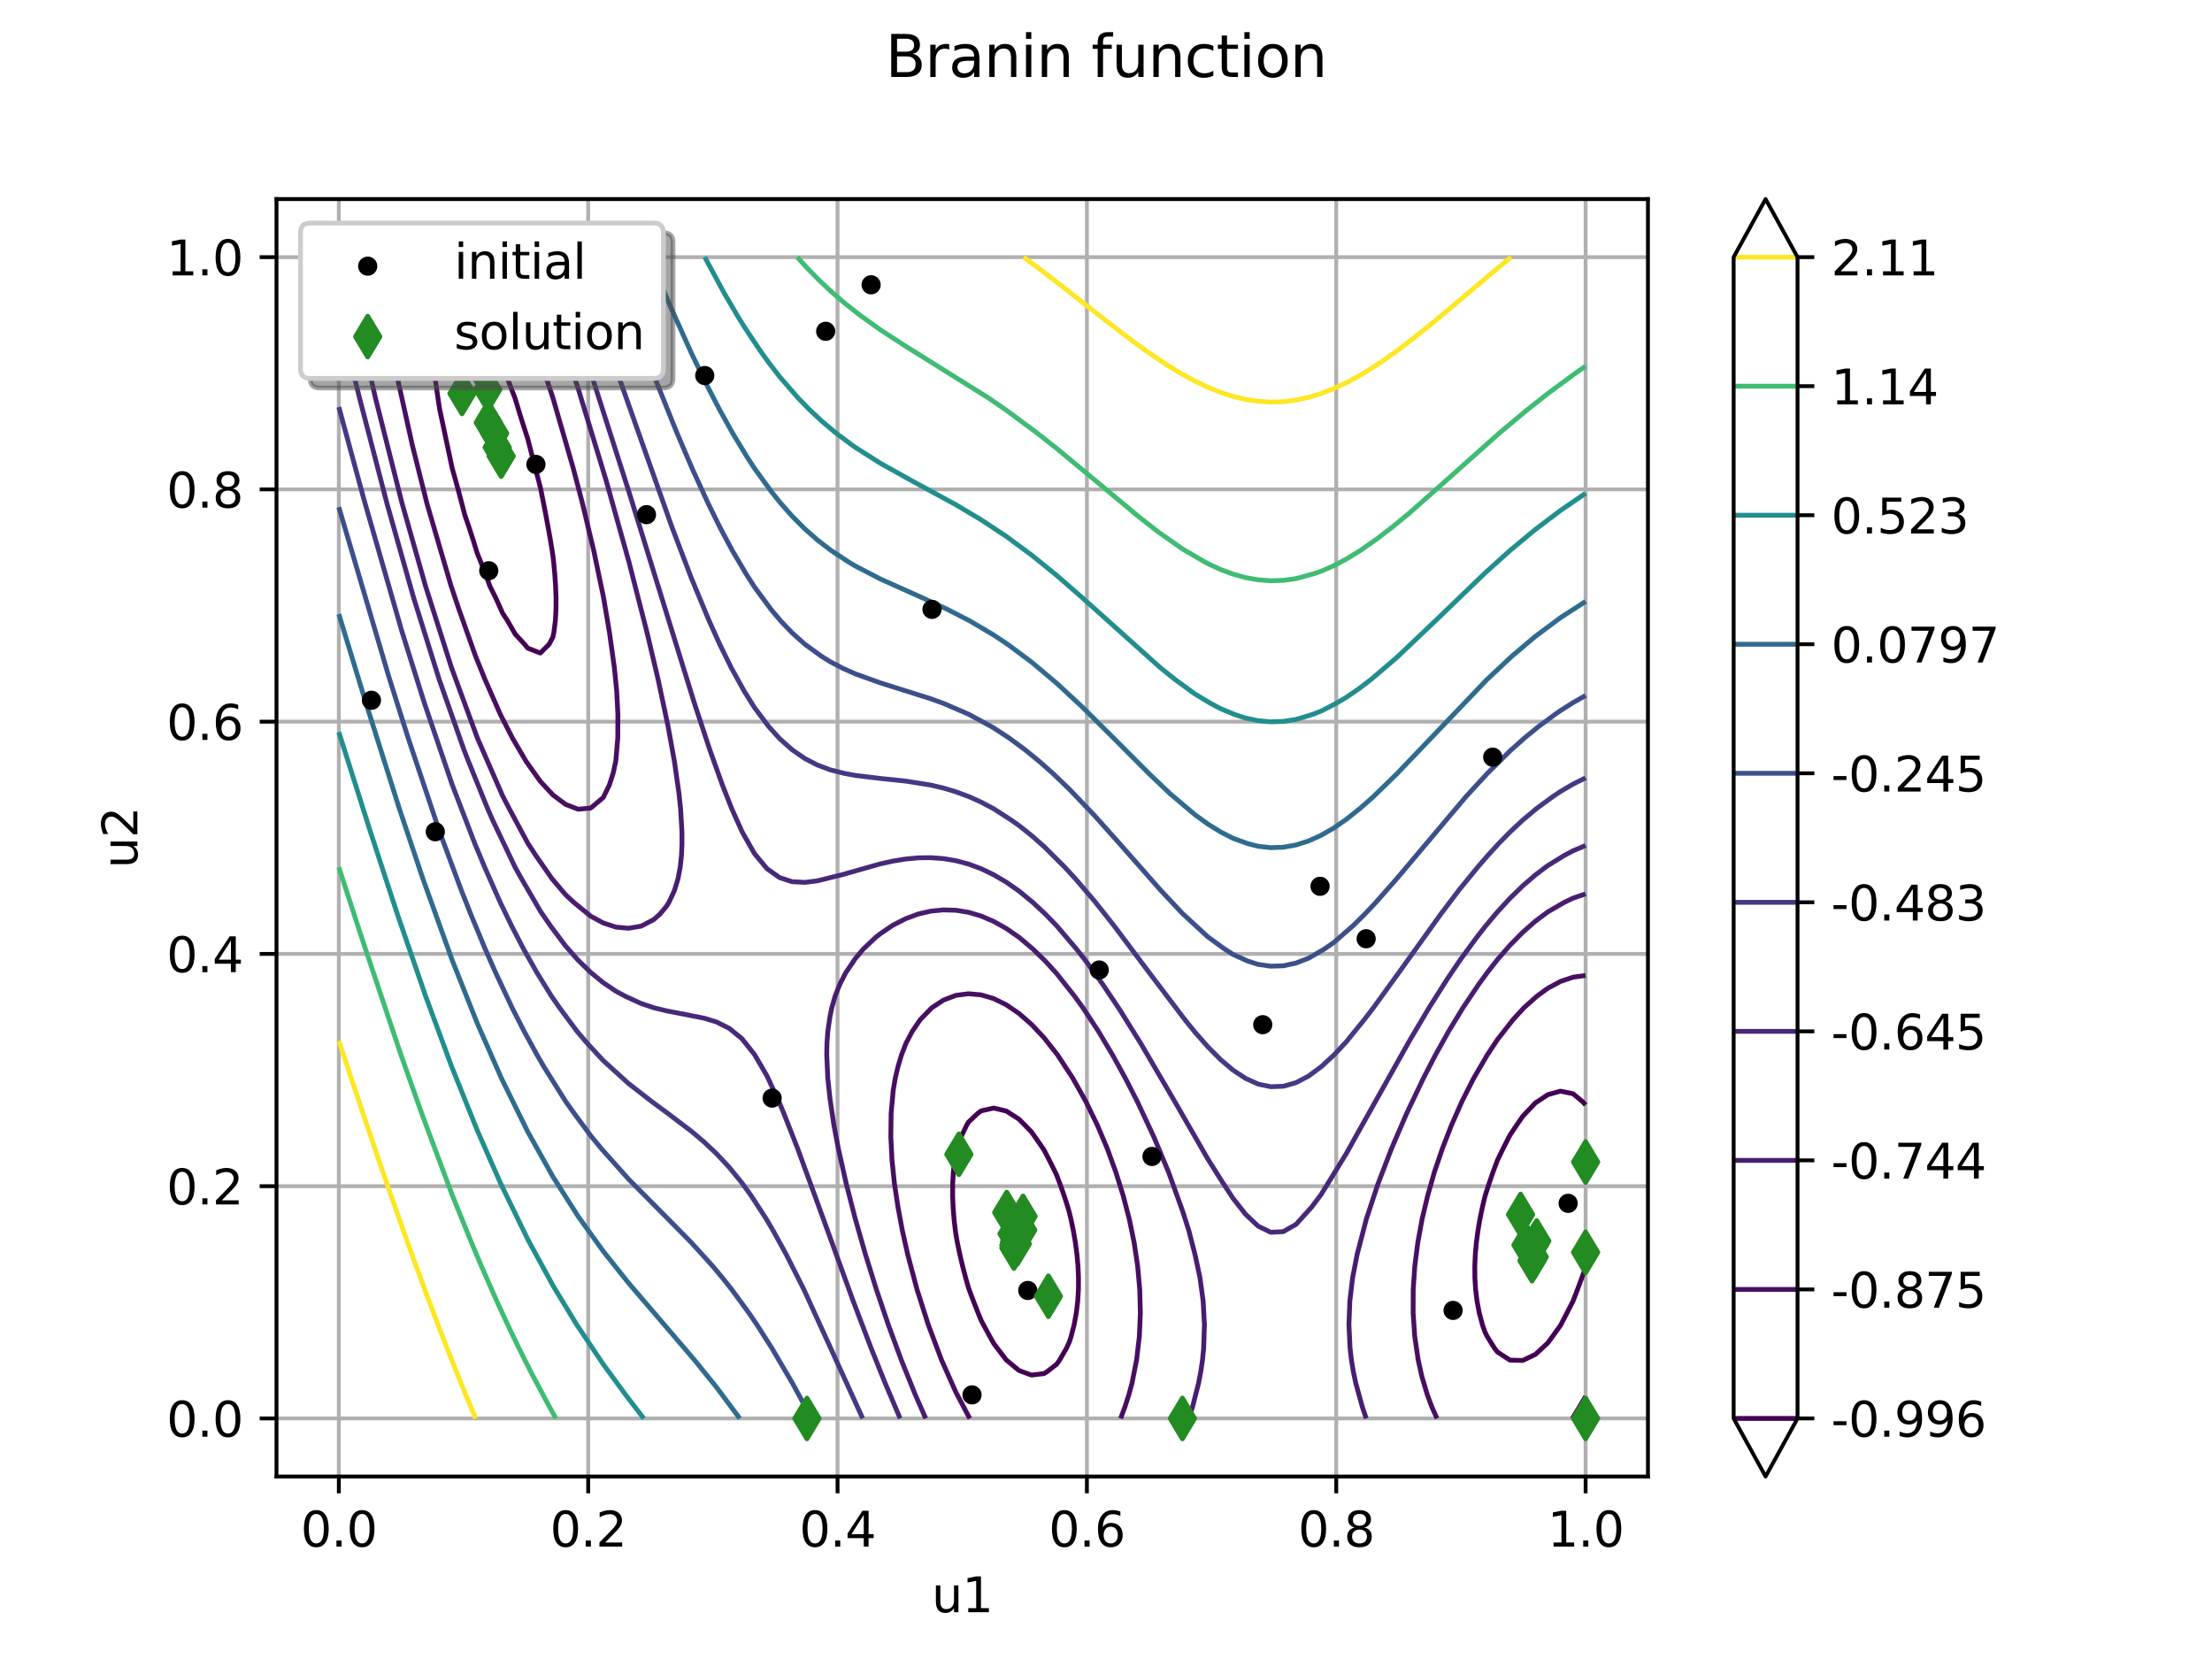 <?xml version="1.0" encoding="utf-8" standalone="no"?>
<!DOCTYPE svg PUBLIC "-//W3C//DTD SVG 1.1//EN"
  "http://www.w3.org/Graphics/SVG/1.1/DTD/svg11.dtd">
<svg xmlns:xlink="http://www.w3.org/1999/xlink" width="460.8pt" height="345.6pt" viewBox="0 0 460.8 345.6" xmlns="http://www.w3.org/2000/svg" version="1.1">
 <defs>
  <style type="text/css">*{stroke-linejoin: round; stroke-linecap: butt}</style>
 </defs>
 <g id="figure_1">
  <g id="patch_1">
   <path d="M 0 345.6 
L 460.8 345.6 
L 460.8 0 
L 0 0 
z
" style="fill: #ffffff"/>
  </g>
  <g id="axes_1">
   <g id="patch_2">
    <path d="M 57.6 307.584 
L 343.296 307.584 
L 343.296 41.472 
L 57.6 41.472 
z
" style="fill: #ffffff"/>
   </g>
   <g id="matplotlib.axis_1">
    <g id="xtick_1">
     <g id="line2d_1">
      <path d="M 70.586 307.584 
L 70.586 41.472 
" clip-path="url(#p309aa45a92)" style="fill: none; stroke: #b0b0b0; stroke-width: 0.8; stroke-linecap: square"/>
     </g>
     <g id="line2d_2">
      <defs>
       <path id="mdede9fc32b" d="M 0 0 
L 0 3.5 
" style="stroke: #000000; stroke-width: 0.8"/>
      </defs>
      <g>
       <use xlink:href="#mdede9fc32b" x="70.586" y="307.584" style="stroke: #000000; stroke-width: 0.8"/>
      </g>
     </g>
     <g id="text_1">
      <!-- 0.0 -->
      <g transform="translate(62.635 322.182) scale(0.1 -0.1)">
       <defs>
        <path id="DejaVuSans-30" d="M 2034 4250 
Q 1547 4250 1301 3770 
Q 1056 3291 1056 2328 
Q 1056 1369 1301 889 
Q 1547 409 2034 409 
Q 2525 409 2770 889 
Q 3016 1369 3016 2328 
Q 3016 3291 2770 3770 
Q 2525 4250 2034 4250 
z
M 2034 4750 
Q 2819 4750 3233 4129 
Q 3647 3509 3647 2328 
Q 3647 1150 3233 529 
Q 2819 -91 2034 -91 
Q 1250 -91 836 529 
Q 422 1150 422 2328 
Q 422 3509 836 4129 
Q 1250 4750 2034 4750 
z
" transform="scale(0.016)"/>
        <path id="DejaVuSans-2e" d="M 684 794 
L 1344 794 
L 1344 0 
L 684 0 
L 684 794 
z
" transform="scale(0.016)"/>
       </defs>
       <use xlink:href="#DejaVuSans-30"/>
       <use xlink:href="#DejaVuSans-2e" transform="translate(63.623 0)"/>
       <use xlink:href="#DejaVuSans-30" transform="translate(95.41 0)"/>
      </g>
     </g>
    </g>
    <g id="xtick_2">
     <g id="line2d_3">
      <path d="M 122.531 307.584 
L 122.531 41.472 
" clip-path="url(#p309aa45a92)" style="fill: none; stroke: #b0b0b0; stroke-width: 0.8; stroke-linecap: square"/>
     </g>
     <g id="line2d_4">
      <g>
       <use xlink:href="#mdede9fc32b" x="122.531" y="307.584" style="stroke: #000000; stroke-width: 0.8"/>
      </g>
     </g>
     <g id="text_2">
      <!-- 0.2 -->
      <g transform="translate(114.579 322.182) scale(0.1 -0.1)">
       <defs>
        <path id="DejaVuSans-32" d="M 1228 531 
L 3431 531 
L 3431 0 
L 469 0 
L 469 531 
Q 828 903 1448 1529 
Q 2069 2156 2228 2338 
Q 2531 2678 2651 2914 
Q 2772 3150 2772 3378 
Q 2772 3750 2511 3984 
Q 2250 4219 1831 4219 
Q 1534 4219 1204 4116 
Q 875 4013 500 3803 
L 500 4441 
Q 881 4594 1212 4672 
Q 1544 4750 1819 4750 
Q 2544 4750 2975 4387 
Q 3406 4025 3406 3419 
Q 3406 3131 3298 2873 
Q 3191 2616 2906 2266 
Q 2828 2175 2409 1742 
Q 1991 1309 1228 531 
z
" transform="scale(0.016)"/>
       </defs>
       <use xlink:href="#DejaVuSans-30"/>
       <use xlink:href="#DejaVuSans-2e" transform="translate(63.623 0)"/>
       <use xlink:href="#DejaVuSans-32" transform="translate(95.41 0)"/>
      </g>
     </g>
    </g>
    <g id="xtick_3">
     <g id="line2d_5">
      <path d="M 174.476 307.584 
L 174.476 41.472 
" clip-path="url(#p309aa45a92)" style="fill: none; stroke: #b0b0b0; stroke-width: 0.8; stroke-linecap: square"/>
     </g>
     <g id="line2d_6">
      <g>
       <use xlink:href="#mdede9fc32b" x="174.476" y="307.584" style="stroke: #000000; stroke-width: 0.8"/>
      </g>
     </g>
     <g id="text_3">
      <!-- 0.4 -->
      <g transform="translate(166.524 322.182) scale(0.1 -0.1)">
       <defs>
        <path id="DejaVuSans-34" d="M 2419 4116 
L 825 1625 
L 2419 1625 
L 2419 4116 
z
M 2253 4666 
L 3047 4666 
L 3047 1625 
L 3713 1625 
L 3713 1100 
L 3047 1100 
L 3047 0 
L 2419 0 
L 2419 1100 
L 313 1100 
L 313 1709 
L 2253 4666 
z
" transform="scale(0.016)"/>
       </defs>
       <use xlink:href="#DejaVuSans-30"/>
       <use xlink:href="#DejaVuSans-2e" transform="translate(63.623 0)"/>
       <use xlink:href="#DejaVuSans-34" transform="translate(95.41 0)"/>
      </g>
     </g>
    </g>
    <g id="xtick_4">
     <g id="line2d_7">
      <path d="M 226.42 307.584 
L 226.42 41.472 
" clip-path="url(#p309aa45a92)" style="fill: none; stroke: #b0b0b0; stroke-width: 0.8; stroke-linecap: square"/>
     </g>
     <g id="line2d_8">
      <g>
       <use xlink:href="#mdede9fc32b" x="226.42" y="307.584" style="stroke: #000000; stroke-width: 0.8"/>
      </g>
     </g>
     <g id="text_4">
      <!-- 0.6 -->
      <g transform="translate(218.469 322.182) scale(0.1 -0.1)">
       <defs>
        <path id="DejaVuSans-36" d="M 2113 2584 
Q 1688 2584 1439 2293 
Q 1191 2003 1191 1497 
Q 1191 994 1439 701 
Q 1688 409 2113 409 
Q 2538 409 2786 701 
Q 3034 994 3034 1497 
Q 3034 2003 2786 2293 
Q 2538 2584 2113 2584 
z
M 3366 4563 
L 3366 3988 
Q 3128 4100 2886 4159 
Q 2644 4219 2406 4219 
Q 1781 4219 1451 3797 
Q 1122 3375 1075 2522 
Q 1259 2794 1537 2939 
Q 1816 3084 2150 3084 
Q 2853 3084 3261 2657 
Q 3669 2231 3669 1497 
Q 3669 778 3244 343 
Q 2819 -91 2113 -91 
Q 1303 -91 875 529 
Q 447 1150 447 2328 
Q 447 3434 972 4092 
Q 1497 4750 2381 4750 
Q 2619 4750 2861 4703 
Q 3103 4656 3366 4563 
z
" transform="scale(0.016)"/>
       </defs>
       <use xlink:href="#DejaVuSans-30"/>
       <use xlink:href="#DejaVuSans-2e" transform="translate(63.623 0)"/>
       <use xlink:href="#DejaVuSans-36" transform="translate(95.41 0)"/>
      </g>
     </g>
    </g>
    <g id="xtick_5">
     <g id="line2d_9">
      <path d="M 278.365 307.584 
L 278.365 41.472 
" clip-path="url(#p309aa45a92)" style="fill: none; stroke: #b0b0b0; stroke-width: 0.8; stroke-linecap: square"/>
     </g>
     <g id="line2d_10">
      <g>
       <use xlink:href="#mdede9fc32b" x="278.365" y="307.584" style="stroke: #000000; stroke-width: 0.8"/>
      </g>
     </g>
     <g id="text_5">
      <!-- 0.8 -->
      <g transform="translate(270.414 322.182) scale(0.1 -0.1)">
       <defs>
        <path id="DejaVuSans-38" d="M 2034 2216 
Q 1584 2216 1326 1975 
Q 1069 1734 1069 1313 
Q 1069 891 1326 650 
Q 1584 409 2034 409 
Q 2484 409 2743 651 
Q 3003 894 3003 1313 
Q 3003 1734 2745 1975 
Q 2488 2216 2034 2216 
z
M 1403 2484 
Q 997 2584 770 2862 
Q 544 3141 544 3541 
Q 544 4100 942 4425 
Q 1341 4750 2034 4750 
Q 2731 4750 3128 4425 
Q 3525 4100 3525 3541 
Q 3525 3141 3298 2862 
Q 3072 2584 2669 2484 
Q 3125 2378 3379 2068 
Q 3634 1759 3634 1313 
Q 3634 634 3220 271 
Q 2806 -91 2034 -91 
Q 1263 -91 848 271 
Q 434 634 434 1313 
Q 434 1759 690 2068 
Q 947 2378 1403 2484 
z
M 1172 3481 
Q 1172 3119 1398 2916 
Q 1625 2713 2034 2713 
Q 2441 2713 2670 2916 
Q 2900 3119 2900 3481 
Q 2900 3844 2670 4047 
Q 2441 4250 2034 4250 
Q 1625 4250 1398 4047 
Q 1172 3844 1172 3481 
z
" transform="scale(0.016)"/>
       </defs>
       <use xlink:href="#DejaVuSans-30"/>
       <use xlink:href="#DejaVuSans-2e" transform="translate(63.623 0)"/>
       <use xlink:href="#DejaVuSans-38" transform="translate(95.41 0)"/>
      </g>
     </g>
    </g>
    <g id="xtick_6">
     <g id="line2d_11">
      <path d="M 330.31 307.584 
L 330.31 41.472 
" clip-path="url(#p309aa45a92)" style="fill: none; stroke: #b0b0b0; stroke-width: 0.8; stroke-linecap: square"/>
     </g>
     <g id="line2d_12">
      <g>
       <use xlink:href="#mdede9fc32b" x="330.31" y="307.584" style="stroke: #000000; stroke-width: 0.8"/>
      </g>
     </g>
     <g id="text_6">
      <!-- 1.0 -->
      <g transform="translate(322.358 322.182) scale(0.1 -0.1)">
       <defs>
        <path id="DejaVuSans-31" d="M 794 531 
L 1825 531 
L 1825 4091 
L 703 3866 
L 703 4441 
L 1819 4666 
L 2450 4666 
L 2450 531 
L 3481 531 
L 3481 0 
L 794 0 
L 794 531 
z
" transform="scale(0.016)"/>
       </defs>
       <use xlink:href="#DejaVuSans-31"/>
       <use xlink:href="#DejaVuSans-2e" transform="translate(63.623 0)"/>
       <use xlink:href="#DejaVuSans-30" transform="translate(95.41 0)"/>
      </g>
     </g>
    </g>
    <g id="text_7">
     <!-- u1 -->
     <g transform="translate(194.098 335.861) scale(0.1 -0.1)">
      <defs>
       <path id="DejaVuSans-75" d="M 544 1381 
L 544 3500 
L 1119 3500 
L 1119 1403 
Q 1119 906 1312 657 
Q 1506 409 1894 409 
Q 2359 409 2629 706 
Q 2900 1003 2900 1516 
L 2900 3500 
L 3475 3500 
L 3475 0 
L 2900 0 
L 2900 538 
Q 2691 219 2414 64 
Q 2138 -91 1772 -91 
Q 1169 -91 856 284 
Q 544 659 544 1381 
z
M 1991 3584 
L 1991 3584 
z
" transform="scale(0.016)"/>
      </defs>
      <use xlink:href="#DejaVuSans-75"/>
      <use xlink:href="#DejaVuSans-31" transform="translate(63.379 0)"/>
     </g>
    </g>
   </g>
   <g id="matplotlib.axis_2">
    <g id="ytick_1">
     <g id="line2d_13">
      <path d="M 57.6 295.488 
L 343.296 295.488 
" clip-path="url(#p309aa45a92)" style="fill: none; stroke: #b0b0b0; stroke-width: 0.8; stroke-linecap: square"/>
     </g>
     <g id="line2d_14">
      <defs>
       <path id="maf678b84b5" d="M 0 0 
L -3.5 0 
" style="stroke: #000000; stroke-width: 0.8"/>
      </defs>
      <g>
       <use xlink:href="#maf678b84b5" x="57.6" y="295.488" style="stroke: #000000; stroke-width: 0.8"/>
      </g>
     </g>
     <g id="text_8">
      <!-- 0.0 -->
      <g transform="translate(34.697 299.287) scale(0.1 -0.1)">
       <use xlink:href="#DejaVuSans-30"/>
       <use xlink:href="#DejaVuSans-2e" transform="translate(63.623 0)"/>
       <use xlink:href="#DejaVuSans-30" transform="translate(95.41 0)"/>
      </g>
     </g>
    </g>
    <g id="ytick_2">
     <g id="line2d_15">
      <path d="M 57.6 247.104 
L 343.296 247.104 
" clip-path="url(#p309aa45a92)" style="fill: none; stroke: #b0b0b0; stroke-width: 0.8; stroke-linecap: square"/>
     </g>
     <g id="line2d_16">
      <g>
       <use xlink:href="#maf678b84b5" x="57.6" y="247.104" style="stroke: #000000; stroke-width: 0.8"/>
      </g>
     </g>
     <g id="text_9">
      <!-- 0.2 -->
      <g transform="translate(34.697 250.903) scale(0.1 -0.1)">
       <use xlink:href="#DejaVuSans-30"/>
       <use xlink:href="#DejaVuSans-2e" transform="translate(63.623 0)"/>
       <use xlink:href="#DejaVuSans-32" transform="translate(95.41 0)"/>
      </g>
     </g>
    </g>
    <g id="ytick_3">
     <g id="line2d_17">
      <path d="M 57.6 198.72 
L 343.296 198.72 
" clip-path="url(#p309aa45a92)" style="fill: none; stroke: #b0b0b0; stroke-width: 0.8; stroke-linecap: square"/>
     </g>
     <g id="line2d_18">
      <g>
       <use xlink:href="#maf678b84b5" x="57.6" y="198.72" style="stroke: #000000; stroke-width: 0.8"/>
      </g>
     </g>
     <g id="text_10">
      <!-- 0.4 -->
      <g transform="translate(34.697 202.519) scale(0.1 -0.1)">
       <use xlink:href="#DejaVuSans-30"/>
       <use xlink:href="#DejaVuSans-2e" transform="translate(63.623 0)"/>
       <use xlink:href="#DejaVuSans-34" transform="translate(95.41 0)"/>
      </g>
     </g>
    </g>
    <g id="ytick_4">
     <g id="line2d_19">
      <path d="M 57.6 150.336 
L 343.296 150.336 
" clip-path="url(#p309aa45a92)" style="fill: none; stroke: #b0b0b0; stroke-width: 0.8; stroke-linecap: square"/>
     </g>
     <g id="line2d_20">
      <g>
       <use xlink:href="#maf678b84b5" x="57.6" y="150.336" style="stroke: #000000; stroke-width: 0.8"/>
      </g>
     </g>
     <g id="text_11">
      <!-- 0.6 -->
      <g transform="translate(34.697 154.135) scale(0.1 -0.1)">
       <use xlink:href="#DejaVuSans-30"/>
       <use xlink:href="#DejaVuSans-2e" transform="translate(63.623 0)"/>
       <use xlink:href="#DejaVuSans-36" transform="translate(95.41 0)"/>
      </g>
     </g>
    </g>
    <g id="ytick_5">
     <g id="line2d_21">
      <path d="M 57.6 101.952 
L 343.296 101.952 
" clip-path="url(#p309aa45a92)" style="fill: none; stroke: #b0b0b0; stroke-width: 0.8; stroke-linecap: square"/>
     </g>
     <g id="line2d_22">
      <g>
       <use xlink:href="#maf678b84b5" x="57.6" y="101.952" style="stroke: #000000; stroke-width: 0.8"/>
      </g>
     </g>
     <g id="text_12">
      <!-- 0.8 -->
      <g transform="translate(34.697 105.751) scale(0.1 -0.1)">
       <use xlink:href="#DejaVuSans-30"/>
       <use xlink:href="#DejaVuSans-2e" transform="translate(63.623 0)"/>
       <use xlink:href="#DejaVuSans-38" transform="translate(95.41 0)"/>
      </g>
     </g>
    </g>
    <g id="ytick_6">
     <g id="line2d_23">
      <path d="M 57.6 53.568 
L 343.296 53.568 
" clip-path="url(#p309aa45a92)" style="fill: none; stroke: #b0b0b0; stroke-width: 0.8; stroke-linecap: square"/>
     </g>
     <g id="line2d_24">
      <g>
       <use xlink:href="#maf678b84b5" x="57.6" y="53.568" style="stroke: #000000; stroke-width: 0.8"/>
      </g>
     </g>
     <g id="text_13">
      <!-- 1.0 -->
      <g transform="translate(34.697 57.367) scale(0.1 -0.1)">
       <use xlink:href="#DejaVuSans-31"/>
       <use xlink:href="#DejaVuSans-2e" transform="translate(63.623 0)"/>
       <use xlink:href="#DejaVuSans-30" transform="translate(95.41 0)"/>
      </g>
     </g>
    </g>
    <g id="text_14">
     <!-- u2 -->
     <g transform="translate(28.617 180.878) rotate(-90) scale(0.1 -0.1)">
      <use xlink:href="#DejaVuSans-75"/>
      <use xlink:href="#DejaVuSans-32" transform="translate(63.379 0)"/>
     </g>
    </g>
   </g>
   <g id="QuadContourSet_1">
    <path d="M 330.31 263.961 
L 329.533 266.164 
L 328.628 268.608 
L 327.686 271.052 
L 327.686 271.052 
L 326.432 273.495 
L 325.164 275.939 
L 325.063 276.124 
L 323.438 278.383 
L 322.439 279.756 
L 321.286 280.826 
L 319.816 282.172 
L 317.492 283.27 
L 317.192 283.409 
L 314.569 283.336 
L 314.445 283.27 
L 311.946 281.644 
L 311.316 280.826 
L 309.789 278.383 
L 309.322 277.431 
L 308.807 275.939 
L 308.157 273.495 
L 307.692 271.052 
L 307.393 268.608 
L 307.243 266.164 
L 307.229 263.721 
L 307.338 261.277 
L 307.559 258.833 
L 307.882 256.39 
L 308.298 253.946 
L 308.801 251.503 
L 309.322 249.32 
L 309.395 249.059 
L 310.173 246.615 
L 311.02 244.172 
L 311.931 241.728 
L 311.946 241.692 
L 313.119 239.284 
L 314.353 236.841 
L 314.569 236.44 
L 315.94 234.397 
L 317.192 232.572 
L 317.768 231.953 
L 319.816 229.789 
L 320.23 229.51 
L 322.439 228.041 
L 325.063 227.306 
L 327.686 227.844 
L 329.694 229.51 
L 330.31 230.171 
M 214.877 286.454 
L 212.86 285.713 
L 212.254 285.485 
L 209.63 283.308 
L 209.6 283.27 
L 207.73 280.826 
L 207.007 279.864 
L 206.179 278.383 
L 204.852 275.939 
L 204.383 275.034 
L 203.747 273.495 
L 202.788 271.052 
L 201.871 268.608 
L 201.76 268.283 
L 201.156 266.164 
L 200.518 263.721 
L 199.94 261.277 
L 199.43 258.833 
L 199.136 257.153 
L 199.022 256.39 
L 198.742 253.946 
L 198.547 251.503 
L 198.449 249.059 
L 198.46 246.615 
L 198.596 244.172 
L 198.875 241.728 
L 199.136 240.261 
L 199.373 239.284 
L 200.21 236.841 
L 201.372 234.397 
L 201.76 233.756 
L 203.664 231.953 
L 204.383 231.413 
L 207.007 230.832 
L 209.63 231.452 
L 210.424 231.953 
L 212.254 233.132 
L 213.507 234.397 
L 214.877 235.814 
L 215.611 236.841 
L 217.3 239.284 
L 217.501 239.59 
L 218.611 241.728 
L 219.824 244.172 
L 220.124 244.824 
L 220.81 246.615 
L 221.671 249.059 
L 222.458 251.503 
L 222.748 252.525 
L 223.094 253.946 
L 223.601 256.39 
L 224.02 258.833 
L 224.343 261.277 
L 224.563 263.721 
L 224.671 266.164 
L 224.657 268.608 
L 224.51 271.052 
L 224.218 273.495 
L 223.768 275.939 
L 223.143 278.383 
L 222.748 279.584 
L 222.182 280.826 
L 220.773 283.27 
L 220.124 284.19 
L 218.165 285.713 
L 217.501 286.142 
L 214.877 286.454 
z
M 109.938 135.026 
L 109.277 134.208 
L 107.315 132.09 
L 107.135 131.764 
L 105.729 129.321 
L 104.691 127.717 
L 104.323 126.877 
L 103.215 124.433 
L 102.068 122.143 
L 102.011 121.99 
L 101.122 119.546 
L 100.172 117.103 
L 99.444 115.332 
L 99.234 114.659 
L 98.477 112.215 
L 97.683 109.772 
L 96.845 107.328 
L 96.821 107.255 
L 96.206 104.884 
L 95.559 102.441 
L 94.891 99.997 
L 94.2 97.553 
L 94.197 97.545 
L 93.682 95.11 
L 93.164 92.666 
L 92.646 90.223 
L 92.127 87.779 
L 91.607 85.335 
L 91.574 85.167 
L 91.229 82.892 
L 90.881 80.448 
L 90.559 78.004 
L 90.272 75.561 
L 90.028 73.117 
L 89.842 70.673 
L 89.737 68.23 
L 89.746 65.786 
L 89.927 63.343 
L 90.384 60.899 
L 91.323 58.455 
L 91.574 58.044 
L 94.197 58.131 
L 94.485 58.455 
L 96.821 60.685 
L 96.948 60.899 
L 98.475 63.343 
L 99.444 64.691 
L 99.967 65.786 
L 101.205 68.23 
L 102.068 69.785 
L 102.428 70.673 
L 103.44 73.117 
L 104.545 75.561 
L 104.691 75.88 
L 105.431 78.004 
L 106.319 80.448 
L 107.266 82.892 
L 107.315 83.02 
L 108.011 85.335 
L 108.767 87.779 
L 109.554 90.223 
L 109.938 91.414 
L 110.265 92.666 
L 110.891 95.11 
L 111.523 97.553 
L 112.165 99.997 
L 112.562 101.531 
L 112.754 102.441 
L 113.242 104.884 
L 113.716 107.328 
L 114.173 109.772 
L 114.608 112.215 
L 115.017 114.659 
L 115.185 115.811 
L 115.336 117.103 
L 115.566 119.546 
L 115.735 121.99 
L 115.829 124.433 
L 115.824 126.877 
L 115.691 129.321 
L 115.381 131.764 
L 115.185 132.692 
L 114.39 134.208 
L 112.562 136.039 
L 109.938 135.026 
z
" clip-path="url(#p309aa45a92)" style="fill: none; stroke: #440154; stroke-opacity: 0.996"/>
    <path d="M 202.053 295.488 
L 201.76 295.01 
L 199.136 290.047 
L 196.123 283.27 
L 193.368 275.939 
L 191.026 268.608 
L 189.078 261.277 
L 187.987 256.39 
L 187.073 251.503 
L 186.336 246.615 
L 185.824 241.728 
L 185.577 236.841 
L 185.636 231.953 
L 186.08 227.066 
L 186.501 224.623 
L 187.069 222.179 
L 187.807 219.735 
L 188.753 217.292 
L 190.044 214.848 
L 191.711 212.404 
L 194.089 209.961 
L 196.513 208.353 
L 199.136 207.35 
L 201.76 207.016 
L 204.383 207.249 
L 207.007 208.027 
L 209.63 209.316 
L 212.254 211.108 
L 214.877 213.396 
L 217.501 216.191 
L 220.289 219.735 
L 223.492 224.623 
L 226.227 229.51 
L 228.599 234.397 
L 230.672 239.284 
L 232.446 244.172 
L 233.977 249.059 
L 235.248 253.946 
L 236.259 258.833 
L 236.989 263.721 
L 237.429 268.608 
L 237.557 273.495 
L 237.349 278.383 
L 236.778 283.27 
L 235.813 288.157 
L 235.144 290.601 
L 234.356 293.044 
L 233.443 295.488 
M 299.353 295.488 
L 298.26 293.044 
L 297.353 290.601 
L 296.205 286.768 
L 295.428 283.27 
L 294.715 278.383 
L 294.383 273.495 
L 294.398 268.608 
L 294.731 263.721 
L 295.357 258.833 
L 296.252 253.946 
L 297.417 249.059 
L 298.828 244.114 
L 300.47 239.284 
L 302.368 234.397 
L 304.524 229.51 
L 306.989 224.623 
L 309.847 219.735 
L 311.946 216.559 
L 315.203 212.404 
L 317.441 209.961 
L 320.174 207.517 
L 322.439 205.873 
L 325.063 204.461 
L 327.686 203.567 
L 330.31 203.205 
M 330.31 290.912 
L 327.561 295.488 
M 104.613 53.568 
L 104.691 53.741 
L 110.274 68.23 
L 115.185 82.892 
L 115.185 82.892 
L 119.419 97.553 
L 121.343 104.884 
L 123.677 114.659 
L 125.723 124.433 
L 126.965 131.764 
L 127.988 139.095 
L 128.469 143.983 
L 128.719 148.87 
L 128.692 153.757 
L 128.303 158.32 
L 128.255 158.644 
L 127.728 161.088 
L 126.935 163.532 
L 125.679 166.128 
L 123.056 168.33 
L 120.432 168.577 
L 117.809 167.564 
L 115.185 165.596 
L 112.562 162.774 
L 109.62 158.644 
L 106.753 153.757 
L 104.254 148.87 
L 101.029 141.539 
L 99.052 136.652 
L 95.583 126.877 
L 93.945 121.99 
L 88.95 104.92 
L 85.876 92.666 
L 82.63 78.004 
L 80.701 68.23 
L 78.457 54.551 
L 78.326 53.568 
L 78.326 53.568 
" clip-path="url(#p309aa45a92)" style="fill: none; stroke: #470e61; stroke-opacity: 0.996"/>
    <path d="M 192.847 295.488 
L 190.692 290.601 
L 187.741 283.27 
L 185.043 275.939 
L 182.561 268.608 
L 180.274 261.277 
L 178.148 253.826 
L 176.294 246.615 
L 174.647 239.284 
L 173.72 234.397 
L 172.902 228.883 
L 172.444 224.623 
L 172.226 219.735 
L 172.272 217.292 
L 172.446 214.848 
L 172.902 211.783 
L 173.271 209.961 
L 173.972 207.517 
L 174.935 205.073 
L 176.188 202.63 
L 178.148 199.73 
L 179.806 197.743 
L 182.386 195.299 
L 183.395 194.505 
L 186.019 192.728 
L 188.642 191.395 
L 191.266 190.412 
L 191.266 190.412 
L 193.889 189.81 
L 196.513 189.548 
L 199.136 189.628 
L 201.76 190.049 
L 204.383 190.823 
L 207.007 191.949 
L 209.63 193.418 
L 212.333 195.299 
L 215.223 197.743 
L 217.731 200.186 
L 220.124 202.812 
L 223.843 207.517 
L 225.615 209.961 
L 228.826 214.848 
L 231.749 219.735 
L 234.442 224.623 
L 236.94 229.51 
L 240.368 236.841 
L 243.431 244.172 
L 246.359 252.298 
L 247.668 256.39 
L 248.982 261.5 
L 249.975 266.164 
L 250.639 271.052 
L 250.903 275.939 
L 250.747 280.826 
L 250.506 283.27 
L 250.152 285.713 
L 249.682 288.157 
L 248.438 293.044 
L 247.678 295.488 
M 284.611 295.488 
L 283.787 293.044 
L 282.441 288.157 
L 281.922 285.713 
L 281.523 283.27 
L 281.24 280.826 
L 281.006 275.939 
L 281.193 271.052 
L 281.775 266.164 
L 282.726 261.277 
L 284.639 253.946 
L 287.061 246.615 
L 289.874 239.284 
L 293.028 231.953 
L 296.517 224.623 
L 299.047 219.735 
L 301.773 214.848 
L 304.744 209.961 
L 308.027 205.073 
L 309.807 202.63 
L 311.946 199.898 
L 314.569 196.894 
L 317.192 194.236 
L 319.816 191.926 
L 322.439 189.965 
L 325.882 187.968 
L 327.686 187.108 
L 330.31 186.2 
M 110.952 53.568 
L 114.52 63.343 
L 116.214 68.23 
L 120.432 80.912 
L 126.238 99.997 
L 131.031 117.103 
L 134.789 131.764 
L 137.097 141.539 
L 139.172 151.313 
L 140.497 158.644 
L 141.42 165.126 
L 141.775 168.419 
L 142.063 173.306 
L 142.073 175.75 
L 141.963 178.193 
L 141.702 180.637 
L 141.239 183.081 
L 140.491 185.524 
L 139.354 187.968 
L 138.796 188.847 
L 137.489 190.412 
L 136.173 191.577 
L 133.549 192.935 
L 130.926 193.373 
L 128.303 193.133 
L 125.679 192.274 
L 123.056 190.853 
L 119.512 187.968 
L 117.809 186.368 
L 115.01 183.081 
L 111.605 178.193 
L 109.938 175.628 
L 106.061 168.419 
L 104.691 165.763 
L 99.444 153.732 
L 94.058 139.095 
L 88.615 121.99 
L 83.704 104.665 
L 78.207 82.892 
L 73.204 60.899 
L 71.695 53.568 
L 71.695 53.568 
" clip-path="url(#p309aa45a92)" style="fill: none; stroke: #481d6f; stroke-opacity: 0.996"/>
    <path d="M 187.515 295.488 
L 184.402 288.157 
L 181.464 280.826 
L 177.741 271.052 
L 171.525 253.946 
L 166.171 239.284 
L 163.291 231.953 
L 162.276 229.51 
L 159.784 224.147 
L 157.161 219.65 
L 154.537 216.358 
L 151.914 214.222 
L 149.29 212.907 
L 146.667 212.104 
L 141.42 211.076 
L 138.796 210.566 
L 136.173 209.922 
L 133.549 209.045 
L 130.207 207.517 
L 128.303 206.486 
L 125.679 204.717 
L 123.056 202.574 
L 120.432 200.027 
L 117.809 197.055 
L 114.659 192.855 
L 112.562 189.796 
L 108.653 183.081 
L 107.291 180.637 
L 102.637 170.863 
L 101.565 168.419 
L 97.606 158.644 
L 96.65 156.201 
L 91.489 141.539 
L 86.138 124.433 
L 80.61 104.884 
L 74.891 82.892 
L 70.586 65.479 
M 114.704 53.568 
L 117.342 60.899 
L 119.892 68.23 
L 123.192 78.004 
L 131.013 102.441 
L 144.634 146.426 
L 147.867 156.201 
L 150.489 163.532 
L 152.411 168.419 
L 154.607 173.306 
L 157.161 177.804 
L 159.784 180.97 
L 162.408 182.823 
L 165.031 183.674 
L 167.655 183.815 
L 170.278 183.496 
L 175.525 182.19 
L 183.395 179.953 
L 186.019 179.38 
L 188.642 178.952 
L 191.266 178.706 
L 193.889 178.668 
L 196.513 178.861 
L 199.136 179.301 
L 201.76 179.998 
L 204.383 180.968 
L 207.007 182.228 
L 209.63 183.772 
L 212.254 185.602 
L 215.133 187.968 
L 217.752 190.412 
L 220.124 192.858 
L 224.282 197.743 
L 226.191 200.186 
L 229.732 205.073 
L 233.241 210.312 
L 237.596 217.292 
L 244.746 229.51 
L 251.606 241.427 
L 253.33 244.172 
L 254.879 246.615 
L 256.853 249.614 
L 259.476 252.958 
L 262.1 255.432 
L 264.723 256.704 
L 267.347 256.575 
L 267.641 256.39 
L 269.97 255.073 
L 273.198 251.503 
L 275.217 248.827 
L 280.464 240.305 
L 282.389 236.841 
L 283.759 234.397 
L 293.581 216.879 
L 297.686 209.961 
L 301.452 204.013 
L 304.075 200.118 
L 307.604 195.299 
L 309.51 192.855 
L 311.946 189.961 
L 314.569 187.119 
L 317.192 184.561 
L 319.816 182.293 
L 322.439 180.315 
L 325.893 178.193 
L 327.686 177.244 
L 330.31 176.128 
L 330.31 176.128 
" clip-path="url(#p309aa45a92)" style="fill: none; stroke: #482878; stroke-opacity: 0.996"/>
    <path d="M 179.719 295.488 
L 167.455 268.608 
L 163.759 261.277 
L 161.071 256.39 
L 159.638 253.946 
L 156.462 249.059 
L 154.537 246.4 
L 151.914 243.176 
L 149.29 240.365 
L 146.667 237.891 
L 144.043 235.678 
L 139.136 231.953 
L 135.817 229.51 
L 130.926 225.709 
L 125.679 220.951 
L 122.297 217.292 
L 120.21 214.848 
L 116.579 209.961 
L 114.883 207.517 
L 111.856 202.63 
L 109.1 197.743 
L 106.564 192.855 
L 104.202 187.968 
L 100.961 180.637 
L 98.921 175.75 
L 94.197 163.455 
L 88.394 146.426 
L 83.704 131.471 
L 75.833 104.1 
L 70.586 84.805 
M 120.03 53.568 
L 123.541 63.343 
L 139.965 109.772 
L 144.043 120.478 
L 147.719 129.321 
L 149.924 134.208 
L 152.327 139.095 
L 155.034 143.983 
L 157.161 147.391 
L 160.106 151.313 
L 162.408 153.87 
L 165.031 156.201 
L 165.031 156.201 
L 167.655 158.015 
L 170.278 159.368 
L 172.902 160.351 
L 175.783 161.088 
L 178.148 161.533 
L 183.395 162.165 
L 188.642 162.713 
L 193.889 163.543 
L 196.513 164.166 
L 199.136 164.95 
L 201.898 165.975 
L 204.383 167.097 
L 207.007 168.483 
L 210.701 170.863 
L 212.254 171.962 
L 214.877 174.044 
L 217.501 176.355 
L 221.798 180.637 
L 224.041 183.081 
L 227.994 187.697 
L 232.079 192.855 
L 238.488 201.411 
L 246.818 212.404 
L 248.982 215.074 
L 251.606 218.053 
L 254.229 220.697 
L 256.853 222.925 
L 259.476 224.649 
L 262.1 225.833 
L 264.723 226.38 
L 267.347 226.283 
L 269.97 225.539 
L 272.593 224.172 
L 275.282 222.179 
L 277.925 219.735 
L 280.464 217.011 
L 284.205 212.404 
L 286.082 209.961 
L 291.391 202.63 
L 300.149 190.412 
L 304.075 185.238 
L 307.831 180.637 
L 309.949 178.193 
L 312.185 175.75 
L 314.58 173.306 
L 317.192 170.862 
L 320.107 168.419 
L 323.447 165.975 
L 325.063 164.892 
L 327.686 163.351 
L 330.31 162.038 
L 330.31 162.038 
" clip-path="url(#p309aa45a92)" style="fill: none; stroke: #443983; stroke-opacity: 0.996"/>
    <path d="M 169.073 295.488 
L 165.031 288.059 
L 160.783 280.826 
L 157.663 275.939 
L 155.998 273.495 
L 152.42 268.608 
L 150.481 266.164 
L 148.435 263.721 
L 143.996 258.833 
L 138.796 253.554 
L 130.926 245.62 
L 125.273 239.284 
L 123.056 236.585 
L 119.621 231.953 
L 117.809 229.403 
L 113.278 222.179 
L 111.861 219.735 
L 109.189 214.848 
L 106.694 209.961 
L 103.248 202.63 
L 101.094 197.743 
L 98.054 190.412 
L 96.124 185.524 
L 91.574 173.273 
L 85.035 153.757 
L 81.08 141.236 
L 70.586 105.665 
M 126.812 53.568 
L 136.173 78.133 
L 141.037 90.223 
L 144.168 97.553 
L 147.526 104.884 
L 149.934 109.772 
L 152.539 114.659 
L 155.421 119.546 
L 157.161 122.261 
L 160.562 126.877 
L 162.609 129.321 
L 165.031 131.855 
L 167.673 134.208 
L 171.036 136.652 
L 172.902 137.823 
L 175.525 139.196 
L 178.148 140.367 
L 183.395 142.253 
L 193.889 145.564 
L 196.513 146.513 
L 201.76 148.777 
L 206.441 151.313 
L 207.007 151.64 
L 210.239 153.757 
L 213.553 156.201 
L 216.548 158.644 
L 219.301 161.088 
L 222.748 164.386 
L 227.994 169.88 
L 233.241 175.75 
L 233.241 175.75 
L 241.848 185.524 
L 246.359 190.325 
L 251.606 195.159 
L 255.167 197.743 
L 256.853 198.815 
L 259.864 200.186 
L 262.1 200.902 
L 264.723 201.279 
L 267.347 201.187 
L 269.97 200.623 
L 272.593 199.611 
L 275.82 197.743 
L 277.84 196.345 
L 281.85 192.855 
L 284.327 190.412 
L 286.631 187.968 
L 290.958 183.059 
L 305.371 165.975 
L 309.867 161.088 
L 314.569 156.424 
L 317.556 153.757 
L 320.549 151.313 
L 323.871 148.87 
L 325.063 148.039 
L 327.686 146.376 
L 330.31 144.888 
L 330.31 144.888 
" clip-path="url(#p309aa45a92)" style="fill: none; stroke: #3c4f8a; stroke-opacity: 0.996"/>
    <path d="M 154.107 295.488 
L 149.29 289.028 
L 144.637 283.27 
L 138.364 275.939 
L 130.926 267.259 
L 125.679 260.673 
L 120.432 253.377 
L 115.185 245.133 
L 109.938 235.762 
L 104.457 224.623 
L 99.444 213.227 
L 94.197 200.018 
L 88.102 183.081 
L 83.179 168.419 
L 76.221 146.426 
L 72.494 134.208 
L 70.586 127.937 
M 135.301 53.568 
L 139.441 63.343 
L 144.043 73.595 
L 147.367 80.448 
L 149.896 85.335 
L 152.612 90.223 
L 155.577 95.11 
L 157.161 97.553 
L 157.161 97.553 
L 160.708 102.441 
L 162.672 104.884 
L 165.031 107.547 
L 167.655 110.174 
L 170.278 112.485 
L 173.109 114.659 
L 176.833 117.103 
L 178.148 117.895 
L 183.395 120.615 
L 191.918 124.433 
L 197.223 126.877 
L 201.987 129.321 
L 207.007 132.29 
L 209.886 134.208 
L 214.877 137.914 
L 220.124 142.325 
L 225.371 147.193 
L 231.985 153.757 
L 239.287 161.088 
L 243.735 165.327 
L 248.982 169.76 
L 251.606 171.657 
L 254.27 173.306 
L 256.853 174.629 
L 259.952 175.75 
L 262.1 176.293 
L 264.723 176.582 
L 267.347 176.492 
L 269.97 176.022 
L 272.593 175.19 
L 275.217 174.005 
L 277.84 172.494 
L 280.464 170.682 
L 283.307 168.419 
L 286.076 165.975 
L 290.958 161.232 
L 309.782 141.539 
L 315.006 136.652 
L 319.816 132.589 
L 325.063 128.682 
L 330.31 125.292 
L 330.31 125.292 
" clip-path="url(#p309aa45a92)" style="fill: none; stroke: #2f6b8e; stroke-opacity: 0.996"/>
    <path d="M 134.103 295.488 
L 130.356 290.601 
L 125.679 284.215 
L 120.131 275.939 
L 115.185 267.797 
L 109.938 258.168 
L 104.328 246.615 
L 99.444 235.528 
L 94.086 222.179 
L 88.665 207.517 
L 82.772 190.412 
L 77.173 173.306 
L 71.754 156.201 
L 70.586 152.512 
M 146.819 53.568 
L 150.773 60.899 
L 153.63 65.786 
L 155.144 68.23 
L 158.407 73.117 
L 160.164 75.561 
L 162.408 78.476 
L 166.247 82.892 
L 168.622 85.335 
L 171.242 87.779 
L 174.161 90.223 
L 177.433 92.666 
L 178.148 93.177 
L 183.395 96.502 
L 189.661 99.997 
L 199.136 105.151 
L 204.383 108.279 
L 209.63 111.746 
L 214.877 115.612 
L 220.124 119.862 
L 225.371 124.433 
L 225.371 124.433 
L 241.72 139.095 
L 244.77 141.539 
L 248.117 143.983 
L 248.982 144.592 
L 252.005 146.426 
L 254.229 147.612 
L 257.266 148.87 
L 259.476 149.588 
L 262.1 150.134 
L 264.723 150.366 
L 267.347 150.278 
L 269.97 149.871 
L 273.302 148.87 
L 275.217 148.13 
L 278.505 146.426 
L 280.464 145.266 
L 283.087 143.468 
L 285.711 141.465 
L 290.958 136.981 
L 299.025 129.321 
L 309.322 119.401 
L 314.587 114.659 
L 319.816 110.315 
L 325.063 106.353 
L 330.31 102.763 
L 330.31 102.763 
" clip-path="url(#p309aa45a92)" style="fill: none; stroke: #218e8d; stroke-opacity: 0.996"/>
    <path d="M 115.807 295.488 
L 114.444 293.044 
L 110.541 285.713 
L 108.092 280.826 
L 105.747 275.939 
L 103.494 271.052 
L 100.265 263.721 
L 98.208 258.833 
L 94.197 248.925 
L 87.852 231.953 
L 83.522 219.735 
L 75.333 195.299 
L 70.586 180.67 
M 166.083 53.568 
L 168.313 56.012 
L 170.719 58.455 
L 173.334 60.899 
L 176.19 63.343 
L 179.312 65.786 
L 183.395 68.707 
L 188.642 72.112 
L 205.9 82.892 
L 209.63 85.448 
L 216.073 90.223 
L 220.124 93.418 
L 228.049 99.997 
L 236.839 107.328 
L 241.112 110.686 
L 246.359 114.374 
L 251.045 117.103 
L 251.606 117.409 
L 254.229 118.622 
L 256.853 119.596 
L 259.476 120.328 
L 262.1 120.793 
L 264.723 120.984 
L 267.347 120.898 
L 269.97 120.534 
L 273.604 119.546 
L 275.217 118.997 
L 277.84 117.849 
L 280.464 116.468 
L 283.404 114.659 
L 286.899 112.215 
L 290.079 109.772 
L 293.581 106.891 
L 301.452 99.927 
L 312.337 90.223 
L 318.189 85.335 
L 322.439 81.987 
L 327.834 78.004 
L 330.31 76.264 
L 330.31 76.264 
" clip-path="url(#p309aa45a92)" style="fill: none; stroke: #3fbc73; stroke-opacity: 0.996"/>
    <path d="M 99.08 295.488 
L 98.065 293.044 
L 97.038 290.601 
L 96.821 290.084 
L 96.051 288.157 
L 95.067 285.713 
L 94.197 283.574 
L 94.08 283.27 
L 93.134 280.826 
L 92.179 278.383 
L 91.574 276.843 
L 91.235 275.939 
L 90.316 273.495 
L 89.388 271.052 
L 88.95 269.904 
L 88.478 268.608 
L 87.583 266.164 
L 86.679 263.721 
L 86.327 262.771 
L 85.796 261.277 
L 84.922 258.833 
L 84.041 256.39 
L 83.704 255.457 
L 83.178 253.946 
L 82.324 251.503 
L 81.462 249.059 
L 81.08 247.981 
L 80.614 246.615 
L 79.777 244.172 
L 78.932 241.728 
L 78.457 240.36 
L 78.095 239.284 
L 77.272 236.841 
L 76.442 234.397 
L 75.833 232.617 
L 75.613 231.953 
L 74.802 229.51 
L 73.984 227.066 
L 73.21 224.773 
L 73.16 224.623 
L 72.36 222.179 
L 71.551 219.735 
L 70.735 217.292 
L 70.586 216.845 
M 213.248 53.568 
L 214.877 54.774 
L 216.521 56.012 
L 217.501 56.752 
L 219.721 58.455 
L 220.124 58.765 
L 222.748 60.806 
L 222.866 60.899 
L 225.371 62.868 
L 225.977 63.343 
L 227.994 64.932 
L 229.09 65.786 
L 230.618 66.985 
L 232.236 68.23 
L 233.241 69.008 
L 235.456 70.673 
L 235.865 70.983 
L 238.488 72.891 
L 238.816 73.117 
L 241.112 74.713 
L 242.419 75.561 
L 243.735 76.422 
L 246.359 77.995 
L 246.377 78.004 
L 248.982 79.421 
L 251.146 80.448 
L 251.606 80.669 
L 254.229 81.729 
L 256.853 82.577 
L 258.174 82.892 
L 259.476 83.205 
L 262.1 83.603 
L 264.723 83.761 
L 267.347 83.676 
L 269.97 83.347 
L 272.065 82.892 
L 272.593 82.778 
L 275.217 81.983 
L 277.84 80.963 
L 278.937 80.448 
L 280.464 79.738 
L 283.087 78.32 
L 283.606 78.004 
L 285.711 76.733 
L 287.472 75.561 
L 288.334 74.992 
L 290.958 73.117 
L 290.958 73.117 
L 293.581 71.138 
L 294.168 70.673 
L 296.205 69.07 
L 297.234 68.23 
L 298.828 66.935 
L 300.206 65.786 
L 301.452 64.753 
L 303.124 63.343 
L 304.075 62.544 
L 306.017 60.899 
L 306.699 60.324 
L 308.91 58.455 
L 309.322 58.109 
L 311.825 56.012 
L 311.946 55.911 
L 314.569 53.743 
L 314.784 53.568 
" clip-path="url(#p309aa45a92)" style="fill: none; stroke: #fde725; stroke-opacity: 0.996"/>
   </g>
   <g id="PathCollection_1">
    <defs>
     <path id="m911bf9b3ee" d="M 0 1.5 
C 0.398 1.5 0.779 1.342 1.061 1.061 
C 1.342 0.779 1.5 0.398 1.5 0 
C 1.5 -0.398 1.342 -0.779 1.061 -1.061 
C 0.779 -1.342 0.398 -1.5 0 -1.5 
C -0.398 -1.5 -0.779 -1.342 -1.061 -1.061 
C -1.342 -0.779 -1.5 -0.398 -1.5 0 
C -1.5 0.398 -1.342 0.779 -1.061 1.061 
C -0.779 1.342 -0.398 1.5 0 1.5 
z
" style="stroke: #000000"/>
    </defs>
    <g clip-path="url(#p309aa45a92)">
     <use xlink:href="#m911bf9b3ee" x="239.981" y="240.914" style="stroke: #000000"/>
     <use xlink:href="#m911bf9b3ee" x="134.675" y="107.214" style="stroke: #000000"/>
     <use xlink:href="#m911bf9b3ee" x="172.003" y="69.012" style="stroke: #000000"/>
     <use xlink:href="#m911bf9b3ee" x="111.642" y="96.745" style="stroke: #000000"/>
     <use xlink:href="#m911bf9b3ee" x="194.153" y="126.94" style="stroke: #000000"/>
     <use xlink:href="#m911bf9b3ee" x="263.05" y="213.46" style="stroke: #000000"/>
     <use xlink:href="#m911bf9b3ee" x="274.992" y="184.633" style="stroke: #000000"/>
     <use xlink:href="#m911bf9b3ee" x="214.11" y="268.827" style="stroke: #000000"/>
     <use xlink:href="#m911bf9b3ee" x="146.815" y="78.232" style="stroke: #000000"/>
     <use xlink:href="#m911bf9b3ee" x="90.683" y="173.271" style="stroke: #000000"/>
     <use xlink:href="#m911bf9b3ee" x="101.816" y="118.894" style="stroke: #000000"/>
     <use xlink:href="#m911bf9b3ee" x="228.987" y="202.066" style="stroke: #000000"/>
     <use xlink:href="#m911bf9b3ee" x="302.705" y="272.979" style="stroke: #000000"/>
     <use xlink:href="#m911bf9b3ee" x="77.378" y="145.882" style="stroke: #000000"/>
     <use xlink:href="#m911bf9b3ee" x="310.957" y="157.727" style="stroke: #000000"/>
     <use xlink:href="#m911bf9b3ee" x="181.47" y="59.328" style="stroke: #000000"/>
     <use xlink:href="#m911bf9b3ee" x="202.489" y="290.58" style="stroke: #000000"/>
     <use xlink:href="#m911bf9b3ee" x="160.849" y="228.753" style="stroke: #000000"/>
     <use xlink:href="#m911bf9b3ee" x="284.594" y="195.56" style="stroke: #000000"/>
     <use xlink:href="#m911bf9b3ee" x="326.674" y="250.675" style="stroke: #000000"/>
    </g>
   </g>
   <g id="PathCollection_2">
    <defs>
     <path id="m3ad9541041" d="M -0 4.243 
L 2.546 0 
L 0 -4.243 
L -2.546 -0 
z
" style="stroke: #228b22"/>
    </defs>
    <g clip-path="url(#p309aa45a92)">
     <use xlink:href="#m3ad9541041" x="330.31" y="295.488" style="fill: #228b22; stroke: #228b22"/>
     <use xlink:href="#m3ad9541041" x="246.319" y="295.488" style="fill: #228b22; stroke: #228b22"/>
     <use xlink:href="#m3ad9541041" x="89.429" y="53.568" style="fill: #228b22; stroke: #228b22"/>
     <use xlink:href="#m3ad9541041" x="199.752" y="240.466" style="fill: #228b22; stroke: #228b22"/>
     <use xlink:href="#m3ad9541041" x="100.795" y="77.827" style="fill: #228b22; stroke: #228b22"/>
     <use xlink:href="#m3ad9541041" x="168.103" y="295.488" style="fill: #228b22; stroke: #228b22"/>
     <use xlink:href="#m3ad9541041" x="213.119" y="253.387" style="fill: #228b22; stroke: #228b22"/>
     <use xlink:href="#m3ad9541041" x="101.614" y="81.156" style="fill: #228b22; stroke: #228b22"/>
     <use xlink:href="#m3ad9541041" x="213.054" y="256.252" style="fill: #228b22; stroke: #228b22"/>
     <use xlink:href="#m3ad9541041" x="317.885" y="259.364" style="fill: #228b22; stroke: #228b22"/>
     <use xlink:href="#m3ad9541041" x="330.31" y="242.076" style="fill: #228b22; stroke: #228b22"/>
     <use xlink:href="#m3ad9541041" x="319.609" y="261.837" style="fill: #228b22; stroke: #228b22"/>
     <use xlink:href="#m3ad9541041" x="218.405" y="270.035" style="fill: #228b22; stroke: #228b22"/>
     <use xlink:href="#m3ad9541041" x="209.721" y="252.584" style="fill: #228b22; stroke: #228b22"/>
     <use xlink:href="#m3ad9541041" x="101.717" y="88.024" style="fill: #228b22; stroke: #228b22"/>
     <use xlink:href="#m3ad9541041" x="330.31" y="260.882" style="fill: #228b22; stroke: #228b22"/>
     <use xlink:href="#m3ad9541041" x="316.761" y="253.003" style="fill: #228b22; stroke: #228b22"/>
     <use xlink:href="#m3ad9541041" x="210.828" y="257.01" style="fill: #228b22; stroke: #228b22"/>
     <use xlink:href="#m3ad9541041" x="103.05" y="90.292" style="fill: #228b22; stroke: #228b22"/>
     <use xlink:href="#m3ad9541041" x="319.141" y="262.624" style="fill: #228b22; stroke: #228b22"/>
     <use xlink:href="#m3ad9541041" x="211.354" y="258.716" style="fill: #228b22; stroke: #228b22"/>
     <use xlink:href="#m3ad9541041" x="102.868" y="53.568" style="fill: #228b22; stroke: #228b22"/>
     <use xlink:href="#m3ad9541041" x="211.927" y="259.115" style="fill: #228b22; stroke: #228b22"/>
     <use xlink:href="#m3ad9541041" x="103.569" y="93.193" style="fill: #228b22; stroke: #228b22"/>
     <use xlink:href="#m3ad9541041" x="319.767" y="259.083" style="fill: #228b22; stroke: #228b22"/>
     <use xlink:href="#m3ad9541041" x="211.207" y="259.403" style="fill: #228b22; stroke: #228b22"/>
     <use xlink:href="#m3ad9541041" x="96.244" y="81.96" style="fill: #228b22; stroke: #228b22"/>
     <use xlink:href="#m3ad9541041" x="320.131" y="258.519" style="fill: #228b22; stroke: #228b22"/>
     <use xlink:href="#m3ad9541041" x="104.402" y="95.027" style="fill: #228b22; stroke: #228b22"/>
     <use xlink:href="#m3ad9541041" x="211.215" y="260.005" style="fill: #228b22; stroke: #228b22"/>
    </g>
   </g>
   <g id="patch_3">
    <path d="M 57.6 307.584 
L 57.6 41.472 
" style="fill: none; stroke: #000000; stroke-width: 0.8; stroke-linejoin: miter; stroke-linecap: square"/>
   </g>
   <g id="patch_4">
    <path d="M 343.296 307.584 
L 343.296 41.472 
" style="fill: none; stroke: #000000; stroke-width: 0.8; stroke-linejoin: miter; stroke-linecap: square"/>
   </g>
   <g id="patch_5">
    <path d="M 57.6 307.584 
L 343.296 307.584 
" style="fill: none; stroke: #000000; stroke-width: 0.8; stroke-linejoin: miter; stroke-linecap: square"/>
   </g>
   <g id="patch_6">
    <path d="M 57.6 41.472 
L 343.296 41.472 
" style="fill: none; stroke: #000000; stroke-width: 0.8; stroke-linejoin: miter; stroke-linecap: square"/>
   </g>
   <g id="legend_1">
    <g id="patch_7">
     <path d="M 66.6 80.828 
L 138.198 80.828 
Q 140.198 80.828 140.198 78.828 
L 140.198 50.472 
Q 140.198 48.472 138.198 48.472 
L 66.6 48.472 
Q 64.6 48.472 64.6 50.472 
L 64.6 78.828 
Q 64.6 80.828 66.6 80.828 
z
" style="fill: #4d4d4d; opacity: 0.5; stroke: #4d4d4d; stroke-linejoin: miter"/>
    </g>
    <g id="patch_8">
     <path d="M 64.6 78.828 
L 136.198 78.828 
Q 138.198 78.828 138.198 76.828 
L 138.198 48.472 
Q 138.198 46.472 136.198 46.472 
L 64.6 46.472 
Q 62.6 46.472 62.6 48.472 
L 62.6 76.828 
Q 62.6 78.828 64.6 78.828 
z
" style="fill: #ffffff; stroke: #cccccc; stroke-linejoin: miter"/>
    </g>
    <g id="PathCollection_3">
     <g>
      <use xlink:href="#m911bf9b3ee" x="76.6" y="55.445" style="stroke: #000000"/>
     </g>
    </g>
    <g id="text_15">
     <!-- initial -->
     <g transform="translate(94.6 58.07) scale(0.1 -0.1)">
      <defs>
       <path id="DejaVuSans-69" d="M 603 3500 
L 1178 3500 
L 1178 0 
L 603 0 
L 603 3500 
z
M 603 4863 
L 1178 4863 
L 1178 4134 
L 603 4134 
L 603 4863 
z
" transform="scale(0.016)"/>
       <path id="DejaVuSans-6e" d="M 3513 2113 
L 3513 0 
L 2938 0 
L 2938 2094 
Q 2938 2591 2744 2837 
Q 2550 3084 2163 3084 
Q 1697 3084 1428 2787 
Q 1159 2491 1159 1978 
L 1159 0 
L 581 0 
L 581 3500 
L 1159 3500 
L 1159 2956 
Q 1366 3272 1645 3428 
Q 1925 3584 2291 3584 
Q 2894 3584 3203 3211 
Q 3513 2838 3513 2113 
z
" transform="scale(0.016)"/>
       <path id="DejaVuSans-74" d="M 1172 4494 
L 1172 3500 
L 2356 3500 
L 2356 3053 
L 1172 3053 
L 1172 1153 
Q 1172 725 1289 603 
Q 1406 481 1766 481 
L 2356 481 
L 2356 0 
L 1766 0 
Q 1100 0 847 248 
Q 594 497 594 1153 
L 594 3053 
L 172 3053 
L 172 3500 
L 594 3500 
L 594 4494 
L 1172 4494 
z
" transform="scale(0.016)"/>
       <path id="DejaVuSans-61" d="M 2194 1759 
Q 1497 1759 1228 1600 
Q 959 1441 959 1056 
Q 959 750 1161 570 
Q 1363 391 1709 391 
Q 2188 391 2477 730 
Q 2766 1069 2766 1631 
L 2766 1759 
L 2194 1759 
z
M 3341 1997 
L 3341 0 
L 2766 0 
L 2766 531 
Q 2569 213 2275 61 
Q 1981 -91 1556 -91 
Q 1019 -91 701 211 
Q 384 513 384 1019 
Q 384 1609 779 1909 
Q 1175 2209 1959 2209 
L 2766 2209 
L 2766 2266 
Q 2766 2663 2505 2880 
Q 2244 3097 1772 3097 
Q 1472 3097 1187 3025 
Q 903 2953 641 2809 
L 641 3341 
Q 956 3463 1253 3523 
Q 1550 3584 1831 3584 
Q 2591 3584 2966 3190 
Q 3341 2797 3341 1997 
z
" transform="scale(0.016)"/>
       <path id="DejaVuSans-6c" d="M 603 4863 
L 1178 4863 
L 1178 0 
L 603 0 
L 603 4863 
z
" transform="scale(0.016)"/>
      </defs>
      <use xlink:href="#DejaVuSans-69"/>
      <use xlink:href="#DejaVuSans-6e" transform="translate(27.783 0)"/>
      <use xlink:href="#DejaVuSans-69" transform="translate(91.162 0)"/>
      <use xlink:href="#DejaVuSans-74" transform="translate(118.945 0)"/>
      <use xlink:href="#DejaVuSans-69" transform="translate(158.154 0)"/>
      <use xlink:href="#DejaVuSans-61" transform="translate(185.938 0)"/>
      <use xlink:href="#DejaVuSans-6c" transform="translate(247.217 0)"/>
     </g>
    </g>
    <g id="PathCollection_4">
     <g>
      <use xlink:href="#m3ad9541041" x="76.6" y="70.124" style="fill: #228b22; stroke: #228b22"/>
     </g>
    </g>
    <g id="text_16">
     <!-- solution -->
     <g transform="translate(94.6 72.749) scale(0.1 -0.1)">
      <defs>
       <path id="DejaVuSans-73" d="M 2834 3397 
L 2834 2853 
Q 2591 2978 2328 3040 
Q 2066 3103 1784 3103 
Q 1356 3103 1142 2972 
Q 928 2841 928 2578 
Q 928 2378 1081 2264 
Q 1234 2150 1697 2047 
L 1894 2003 
Q 2506 1872 2764 1633 
Q 3022 1394 3022 966 
Q 3022 478 2636 193 
Q 2250 -91 1575 -91 
Q 1294 -91 989 -36 
Q 684 19 347 128 
L 347 722 
Q 666 556 975 473 
Q 1284 391 1588 391 
Q 1994 391 2212 530 
Q 2431 669 2431 922 
Q 2431 1156 2273 1281 
Q 2116 1406 1581 1522 
L 1381 1569 
Q 847 1681 609 1914 
Q 372 2147 372 2553 
Q 372 3047 722 3315 
Q 1072 3584 1716 3584 
Q 2034 3584 2315 3537 
Q 2597 3491 2834 3397 
z
" transform="scale(0.016)"/>
       <path id="DejaVuSans-6f" d="M 1959 3097 
Q 1497 3097 1228 2736 
Q 959 2375 959 1747 
Q 959 1119 1226 758 
Q 1494 397 1959 397 
Q 2419 397 2687 759 
Q 2956 1122 2956 1747 
Q 2956 2369 2687 2733 
Q 2419 3097 1959 3097 
z
M 1959 3584 
Q 2709 3584 3137 3096 
Q 3566 2609 3566 1747 
Q 3566 888 3137 398 
Q 2709 -91 1959 -91 
Q 1206 -91 779 398 
Q 353 888 353 1747 
Q 353 2609 779 3096 
Q 1206 3584 1959 3584 
z
" transform="scale(0.016)"/>
      </defs>
      <use xlink:href="#DejaVuSans-73"/>
      <use xlink:href="#DejaVuSans-6f" transform="translate(52.1 0)"/>
      <use xlink:href="#DejaVuSans-6c" transform="translate(113.281 0)"/>
      <use xlink:href="#DejaVuSans-75" transform="translate(141.064 0)"/>
      <use xlink:href="#DejaVuSans-74" transform="translate(204.443 0)"/>
      <use xlink:href="#DejaVuSans-69" transform="translate(243.652 0)"/>
      <use xlink:href="#DejaVuSans-6f" transform="translate(271.436 0)"/>
      <use xlink:href="#DejaVuSans-6e" transform="translate(332.617 0)"/>
     </g>
    </g>
   </g>
  </g>
  <g id="axes_2">
   <g id="patch_9">
    <path d="M 361.152 295.488 
L 374.458 295.488 
L 374.458 53.568 
L 361.152 53.568 
z
" style="fill: #ffffff"/>
   </g>
   <g id="matplotlib.axis_3"/>
   <g id="matplotlib.axis_4">
    <g id="ytick_7">
     <g id="line2d_25">
      <defs>
       <path id="m0d343b102e" d="M 0 0 
L 3.5 0 
" style="stroke: #000000; stroke-width: 0.8"/>
      </defs>
      <g>
       <use xlink:href="#m0d343b102e" x="374.458" y="295.488" style="stroke: #000000; stroke-width: 0.8"/>
      </g>
     </g>
     <g id="text_17">
      <!-- -0.996 -->
      <g transform="translate(381.458 299.287) scale(0.1 -0.1)">
       <defs>
        <path id="DejaVuSans-2d" d="M 313 2009 
L 1997 2009 
L 1997 1497 
L 313 1497 
L 313 2009 
z
" transform="scale(0.016)"/>
        <path id="DejaVuSans-39" d="M 703 97 
L 703 672 
Q 941 559 1184 500 
Q 1428 441 1663 441 
Q 2288 441 2617 861 
Q 2947 1281 2994 2138 
Q 2813 1869 2534 1725 
Q 2256 1581 1919 1581 
Q 1219 1581 811 2004 
Q 403 2428 403 3163 
Q 403 3881 828 4315 
Q 1253 4750 1959 4750 
Q 2769 4750 3195 4129 
Q 3622 3509 3622 2328 
Q 3622 1225 3098 567 
Q 2575 -91 1691 -91 
Q 1453 -91 1209 -44 
Q 966 3 703 97 
z
M 1959 2075 
Q 2384 2075 2632 2365 
Q 2881 2656 2881 3163 
Q 2881 3666 2632 3958 
Q 2384 4250 1959 4250 
Q 1534 4250 1286 3958 
Q 1038 3666 1038 3163 
Q 1038 2656 1286 2365 
Q 1534 2075 1959 2075 
z
" transform="scale(0.016)"/>
       </defs>
       <use xlink:href="#DejaVuSans-2d"/>
       <use xlink:href="#DejaVuSans-30" transform="translate(36.084 0)"/>
       <use xlink:href="#DejaVuSans-2e" transform="translate(99.707 0)"/>
       <use xlink:href="#DejaVuSans-39" transform="translate(131.494 0)"/>
       <use xlink:href="#DejaVuSans-39" transform="translate(195.117 0)"/>
       <use xlink:href="#DejaVuSans-36" transform="translate(258.74 0)"/>
      </g>
     </g>
    </g>
    <g id="ytick_8">
     <g id="line2d_26">
      <g>
       <use xlink:href="#m0d343b102e" x="374.458" y="268.608" style="stroke: #000000; stroke-width: 0.8"/>
      </g>
     </g>
     <g id="text_18">
      <!-- -0.875 -->
      <g transform="translate(381.458 272.407) scale(0.1 -0.1)">
       <defs>
        <path id="DejaVuSans-37" d="M 525 4666 
L 3525 4666 
L 3525 4397 
L 1831 0 
L 1172 0 
L 2766 4134 
L 525 4134 
L 525 4666 
z
" transform="scale(0.016)"/>
        <path id="DejaVuSans-35" d="M 691 4666 
L 3169 4666 
L 3169 4134 
L 1269 4134 
L 1269 2991 
Q 1406 3038 1543 3061 
Q 1681 3084 1819 3084 
Q 2600 3084 3056 2656 
Q 3513 2228 3513 1497 
Q 3513 744 3044 326 
Q 2575 -91 1722 -91 
Q 1428 -91 1123 -41 
Q 819 9 494 109 
L 494 744 
Q 775 591 1075 516 
Q 1375 441 1709 441 
Q 2250 441 2565 725 
Q 2881 1009 2881 1497 
Q 2881 1984 2565 2268 
Q 2250 2553 1709 2553 
Q 1456 2553 1204 2497 
Q 953 2441 691 2322 
L 691 4666 
z
" transform="scale(0.016)"/>
       </defs>
       <use xlink:href="#DejaVuSans-2d"/>
       <use xlink:href="#DejaVuSans-30" transform="translate(36.084 0)"/>
       <use xlink:href="#DejaVuSans-2e" transform="translate(99.707 0)"/>
       <use xlink:href="#DejaVuSans-38" transform="translate(131.494 0)"/>
       <use xlink:href="#DejaVuSans-37" transform="translate(195.117 0)"/>
       <use xlink:href="#DejaVuSans-35" transform="translate(258.74 0)"/>
      </g>
     </g>
    </g>
    <g id="ytick_9">
     <g id="line2d_27">
      <g>
       <use xlink:href="#m0d343b102e" x="374.458" y="241.728" style="stroke: #000000; stroke-width: 0.8"/>
      </g>
     </g>
     <g id="text_19">
      <!-- -0.744 -->
      <g transform="translate(381.458 245.527) scale(0.1 -0.1)">
       <use xlink:href="#DejaVuSans-2d"/>
       <use xlink:href="#DejaVuSans-30" transform="translate(36.084 0)"/>
       <use xlink:href="#DejaVuSans-2e" transform="translate(99.707 0)"/>
       <use xlink:href="#DejaVuSans-37" transform="translate(131.494 0)"/>
       <use xlink:href="#DejaVuSans-34" transform="translate(195.117 0)"/>
       <use xlink:href="#DejaVuSans-34" transform="translate(258.74 0)"/>
      </g>
     </g>
    </g>
    <g id="ytick_10">
     <g id="line2d_28">
      <g>
       <use xlink:href="#m0d343b102e" x="374.458" y="214.848" style="stroke: #000000; stroke-width: 0.8"/>
      </g>
     </g>
     <g id="text_20">
      <!-- -0.645 -->
      <g transform="translate(381.458 218.647) scale(0.1 -0.1)">
       <use xlink:href="#DejaVuSans-2d"/>
       <use xlink:href="#DejaVuSans-30" transform="translate(36.084 0)"/>
       <use xlink:href="#DejaVuSans-2e" transform="translate(99.707 0)"/>
       <use xlink:href="#DejaVuSans-36" transform="translate(131.494 0)"/>
       <use xlink:href="#DejaVuSans-34" transform="translate(195.117 0)"/>
       <use xlink:href="#DejaVuSans-35" transform="translate(258.74 0)"/>
      </g>
     </g>
    </g>
    <g id="ytick_11">
     <g id="line2d_29">
      <g>
       <use xlink:href="#m0d343b102e" x="374.458" y="187.968" style="stroke: #000000; stroke-width: 0.8"/>
      </g>
     </g>
     <g id="text_21">
      <!-- -0.483 -->
      <g transform="translate(381.458 191.767) scale(0.1 -0.1)">
       <defs>
        <path id="DejaVuSans-33" d="M 2597 2516 
Q 3050 2419 3304 2112 
Q 3559 1806 3559 1356 
Q 3559 666 3084 287 
Q 2609 -91 1734 -91 
Q 1441 -91 1130 -33 
Q 819 25 488 141 
L 488 750 
Q 750 597 1062 519 
Q 1375 441 1716 441 
Q 2309 441 2620 675 
Q 2931 909 2931 1356 
Q 2931 1769 2642 2001 
Q 2353 2234 1838 2234 
L 1294 2234 
L 1294 2753 
L 1863 2753 
Q 2328 2753 2575 2939 
Q 2822 3125 2822 3475 
Q 2822 3834 2567 4026 
Q 2313 4219 1838 4219 
Q 1578 4219 1281 4162 
Q 984 4106 628 3988 
L 628 4550 
Q 988 4650 1302 4700 
Q 1616 4750 1894 4750 
Q 2613 4750 3031 4423 
Q 3450 4097 3450 3541 
Q 3450 3153 3228 2886 
Q 3006 2619 2597 2516 
z
" transform="scale(0.016)"/>
       </defs>
       <use xlink:href="#DejaVuSans-2d"/>
       <use xlink:href="#DejaVuSans-30" transform="translate(36.084 0)"/>
       <use xlink:href="#DejaVuSans-2e" transform="translate(99.707 0)"/>
       <use xlink:href="#DejaVuSans-34" transform="translate(131.494 0)"/>
       <use xlink:href="#DejaVuSans-38" transform="translate(195.117 0)"/>
       <use xlink:href="#DejaVuSans-33" transform="translate(258.74 0)"/>
      </g>
     </g>
    </g>
    <g id="ytick_12">
     <g id="line2d_30">
      <g>
       <use xlink:href="#m0d343b102e" x="374.458" y="161.088" style="stroke: #000000; stroke-width: 0.8"/>
      </g>
     </g>
     <g id="text_22">
      <!-- -0.245 -->
      <g transform="translate(381.458 164.887) scale(0.1 -0.1)">
       <use xlink:href="#DejaVuSans-2d"/>
       <use xlink:href="#DejaVuSans-30" transform="translate(36.084 0)"/>
       <use xlink:href="#DejaVuSans-2e" transform="translate(99.707 0)"/>
       <use xlink:href="#DejaVuSans-32" transform="translate(131.494 0)"/>
       <use xlink:href="#DejaVuSans-34" transform="translate(195.117 0)"/>
       <use xlink:href="#DejaVuSans-35" transform="translate(258.74 0)"/>
      </g>
     </g>
    </g>
    <g id="ytick_13">
     <g id="line2d_31">
      <g>
       <use xlink:href="#m0d343b102e" x="374.458" y="134.208" style="stroke: #000000; stroke-width: 0.8"/>
      </g>
     </g>
     <g id="text_23">
      <!-- 0.0797 -->
      <g transform="translate(381.458 138.007) scale(0.1 -0.1)">
       <use xlink:href="#DejaVuSans-30"/>
       <use xlink:href="#DejaVuSans-2e" transform="translate(63.623 0)"/>
       <use xlink:href="#DejaVuSans-30" transform="translate(95.41 0)"/>
       <use xlink:href="#DejaVuSans-37" transform="translate(159.033 0)"/>
       <use xlink:href="#DejaVuSans-39" transform="translate(222.656 0)"/>
       <use xlink:href="#DejaVuSans-37" transform="translate(286.279 0)"/>
      </g>
     </g>
    </g>
    <g id="ytick_14">
     <g id="line2d_32">
      <g>
       <use xlink:href="#m0d343b102e" x="374.458" y="107.328" style="stroke: #000000; stroke-width: 0.8"/>
      </g>
     </g>
     <g id="text_24">
      <!-- 0.523 -->
      <g transform="translate(381.458 111.127) scale(0.1 -0.1)">
       <use xlink:href="#DejaVuSans-30"/>
       <use xlink:href="#DejaVuSans-2e" transform="translate(63.623 0)"/>
       <use xlink:href="#DejaVuSans-35" transform="translate(95.41 0)"/>
       <use xlink:href="#DejaVuSans-32" transform="translate(159.033 0)"/>
       <use xlink:href="#DejaVuSans-33" transform="translate(222.656 0)"/>
      </g>
     </g>
    </g>
    <g id="ytick_15">
     <g id="line2d_33">
      <g>
       <use xlink:href="#m0d343b102e" x="374.458" y="80.448" style="stroke: #000000; stroke-width: 0.8"/>
      </g>
     </g>
     <g id="text_25">
      <!-- 1.14 -->
      <g transform="translate(381.458 84.247) scale(0.1 -0.1)">
       <use xlink:href="#DejaVuSans-31"/>
       <use xlink:href="#DejaVuSans-2e" transform="translate(63.623 0)"/>
       <use xlink:href="#DejaVuSans-31" transform="translate(95.41 0)"/>
       <use xlink:href="#DejaVuSans-34" transform="translate(159.033 0)"/>
      </g>
     </g>
    </g>
    <g id="ytick_16">
     <g id="line2d_34">
      <g>
       <use xlink:href="#m0d343b102e" x="374.458" y="53.568" style="stroke: #000000; stroke-width: 0.8"/>
      </g>
     </g>
     <g id="text_26">
      <!-- 2.11 -->
      <g transform="translate(381.458 57.367) scale(0.1 -0.1)">
       <use xlink:href="#DejaVuSans-32"/>
       <use xlink:href="#DejaVuSans-2e" transform="translate(63.623 0)"/>
       <use xlink:href="#DejaVuSans-31" transform="translate(95.41 0)"/>
       <use xlink:href="#DejaVuSans-31" transform="translate(159.033 0)"/>
      </g>
     </g>
    </g>
   </g>
   <g id="LineCollection_1"/>
   <g id="LineCollection_2">
    <path d="M 361.152 295.488 
L 374.458 295.488 
" clip-path="url(#pb3bca9b19c)" style="fill: none; stroke: #440154; stroke-opacity: 0.996"/>
    <path d="M 361.152 268.608 
L 374.458 268.608 
" clip-path="url(#pb3bca9b19c)" style="fill: none; stroke: #470e61; stroke-opacity: 0.996"/>
    <path d="M 361.152 241.728 
L 374.458 241.728 
" clip-path="url(#pb3bca9b19c)" style="fill: none; stroke: #481d6f; stroke-opacity: 0.996"/>
    <path d="M 361.152 214.848 
L 374.458 214.848 
" clip-path="url(#pb3bca9b19c)" style="fill: none; stroke: #482878; stroke-opacity: 0.996"/>
    <path d="M 361.152 187.968 
L 374.458 187.968 
" clip-path="url(#pb3bca9b19c)" style="fill: none; stroke: #443983; stroke-opacity: 0.996"/>
    <path d="M 361.152 161.088 
L 374.458 161.088 
" clip-path="url(#pb3bca9b19c)" style="fill: none; stroke: #3c4f8a; stroke-opacity: 0.996"/>
    <path d="M 361.152 134.208 
L 374.458 134.208 
" clip-path="url(#pb3bca9b19c)" style="fill: none; stroke: #2f6b8e; stroke-opacity: 0.996"/>
    <path d="M 361.152 107.328 
L 374.458 107.328 
" clip-path="url(#pb3bca9b19c)" style="fill: none; stroke: #218e8d; stroke-opacity: 0.996"/>
    <path d="M 361.152 80.448 
L 374.458 80.448 
" clip-path="url(#pb3bca9b19c)" style="fill: none; stroke: #3fbc73; stroke-opacity: 0.996"/>
    <path d="M 361.152 53.568 
L 374.458 53.568 
" clip-path="url(#pb3bca9b19c)" style="fill: none; stroke: #fde725; stroke-opacity: 0.996"/>
   </g>
   <g id="patch_10">
    <path d="M 361.152 295.488 
L 367.805 307.584 
L 374.458 295.488 
L 374.458 53.568 
L 367.805 41.472 
L 361.152 53.568 
L 361.152 295.488 
z
" style="fill: none; stroke: #000000; stroke-width: 0.8; stroke-linejoin: miter; stroke-linecap: square"/>
   </g>
  </g>
  <g id="text_27">
   <!-- Branin function -->
   <g transform="translate(184.452 16.03) scale(0.12 -0.12)">
    <defs>
     <path id="DejaVuSans-42" d="M 1259 2228 
L 1259 519 
L 2272 519 
Q 2781 519 3026 730 
Q 3272 941 3272 1375 
Q 3272 1813 3026 2020 
Q 2781 2228 2272 2228 
L 1259 2228 
z
M 1259 4147 
L 1259 2741 
L 2194 2741 
Q 2656 2741 2882 2914 
Q 3109 3088 3109 3444 
Q 3109 3797 2882 3972 
Q 2656 4147 2194 4147 
L 1259 4147 
z
M 628 4666 
L 2241 4666 
Q 2963 4666 3353 4366 
Q 3744 4066 3744 3513 
Q 3744 3084 3544 2831 
Q 3344 2578 2956 2516 
Q 3422 2416 3680 2098 
Q 3938 1781 3938 1306 
Q 3938 681 3513 340 
Q 3088 0 2303 0 
L 628 0 
L 628 4666 
z
" transform="scale(0.016)"/>
     <path id="DejaVuSans-72" d="M 2631 2963 
Q 2534 3019 2420 3045 
Q 2306 3072 2169 3072 
Q 1681 3072 1420 2755 
Q 1159 2438 1159 1844 
L 1159 0 
L 581 0 
L 581 3500 
L 1159 3500 
L 1159 2956 
Q 1341 3275 1631 3429 
Q 1922 3584 2338 3584 
Q 2397 3584 2469 3576 
Q 2541 3569 2628 3553 
L 2631 2963 
z
" transform="scale(0.016)"/>
     <path id="DejaVuSans-20" transform="scale(0.016)"/>
     <path id="DejaVuSans-66" d="M 2375 4863 
L 2375 4384 
L 1825 4384 
Q 1516 4384 1395 4259 
Q 1275 4134 1275 3809 
L 1275 3500 
L 2222 3500 
L 2222 3053 
L 1275 3053 
L 1275 0 
L 697 0 
L 697 3053 
L 147 3053 
L 147 3500 
L 697 3500 
L 697 3744 
Q 697 4328 969 4595 
Q 1241 4863 1831 4863 
L 2375 4863 
z
" transform="scale(0.016)"/>
     <path id="DejaVuSans-63" d="M 3122 3366 
L 3122 2828 
Q 2878 2963 2633 3030 
Q 2388 3097 2138 3097 
Q 1578 3097 1268 2742 
Q 959 2388 959 1747 
Q 959 1106 1268 751 
Q 1578 397 2138 397 
Q 2388 397 2633 464 
Q 2878 531 3122 666 
L 3122 134 
Q 2881 22 2623 -34 
Q 2366 -91 2075 -91 
Q 1284 -91 818 406 
Q 353 903 353 1747 
Q 353 2603 823 3093 
Q 1294 3584 2113 3584 
Q 2378 3584 2631 3529 
Q 2884 3475 3122 3366 
z
" transform="scale(0.016)"/>
    </defs>
    <use xlink:href="#DejaVuSans-42"/>
    <use xlink:href="#DejaVuSans-72" transform="translate(68.604 0)"/>
    <use xlink:href="#DejaVuSans-61" transform="translate(109.717 0)"/>
    <use xlink:href="#DejaVuSans-6e" transform="translate(170.996 0)"/>
    <use xlink:href="#DejaVuSans-69" transform="translate(234.375 0)"/>
    <use xlink:href="#DejaVuSans-6e" transform="translate(262.158 0)"/>
    <use xlink:href="#DejaVuSans-20" transform="translate(325.537 0)"/>
    <use xlink:href="#DejaVuSans-66" transform="translate(357.324 0)"/>
    <use xlink:href="#DejaVuSans-75" transform="translate(392.529 0)"/>
    <use xlink:href="#DejaVuSans-6e" transform="translate(455.908 0)"/>
    <use xlink:href="#DejaVuSans-63" transform="translate(519.287 0)"/>
    <use xlink:href="#DejaVuSans-74" transform="translate(574.268 0)"/>
    <use xlink:href="#DejaVuSans-69" transform="translate(613.477 0)"/>
    <use xlink:href="#DejaVuSans-6f" transform="translate(641.26 0)"/>
    <use xlink:href="#DejaVuSans-6e" transform="translate(702.441 0)"/>
   </g>
  </g>
 </g>
 <defs>
  <clipPath id="p309aa45a92">
   <rect x="57.6" y="41.472" width="285.696" height="266.112"/>
  </clipPath>
  <clipPath id="pb3bca9b19c">
   <path d="M 361.152 296.397 
L 374.458 296.397 
L 374.458 52.659 
L 361.152 52.659 
z
"/>
  </clipPath>
 </defs>
</svg>
